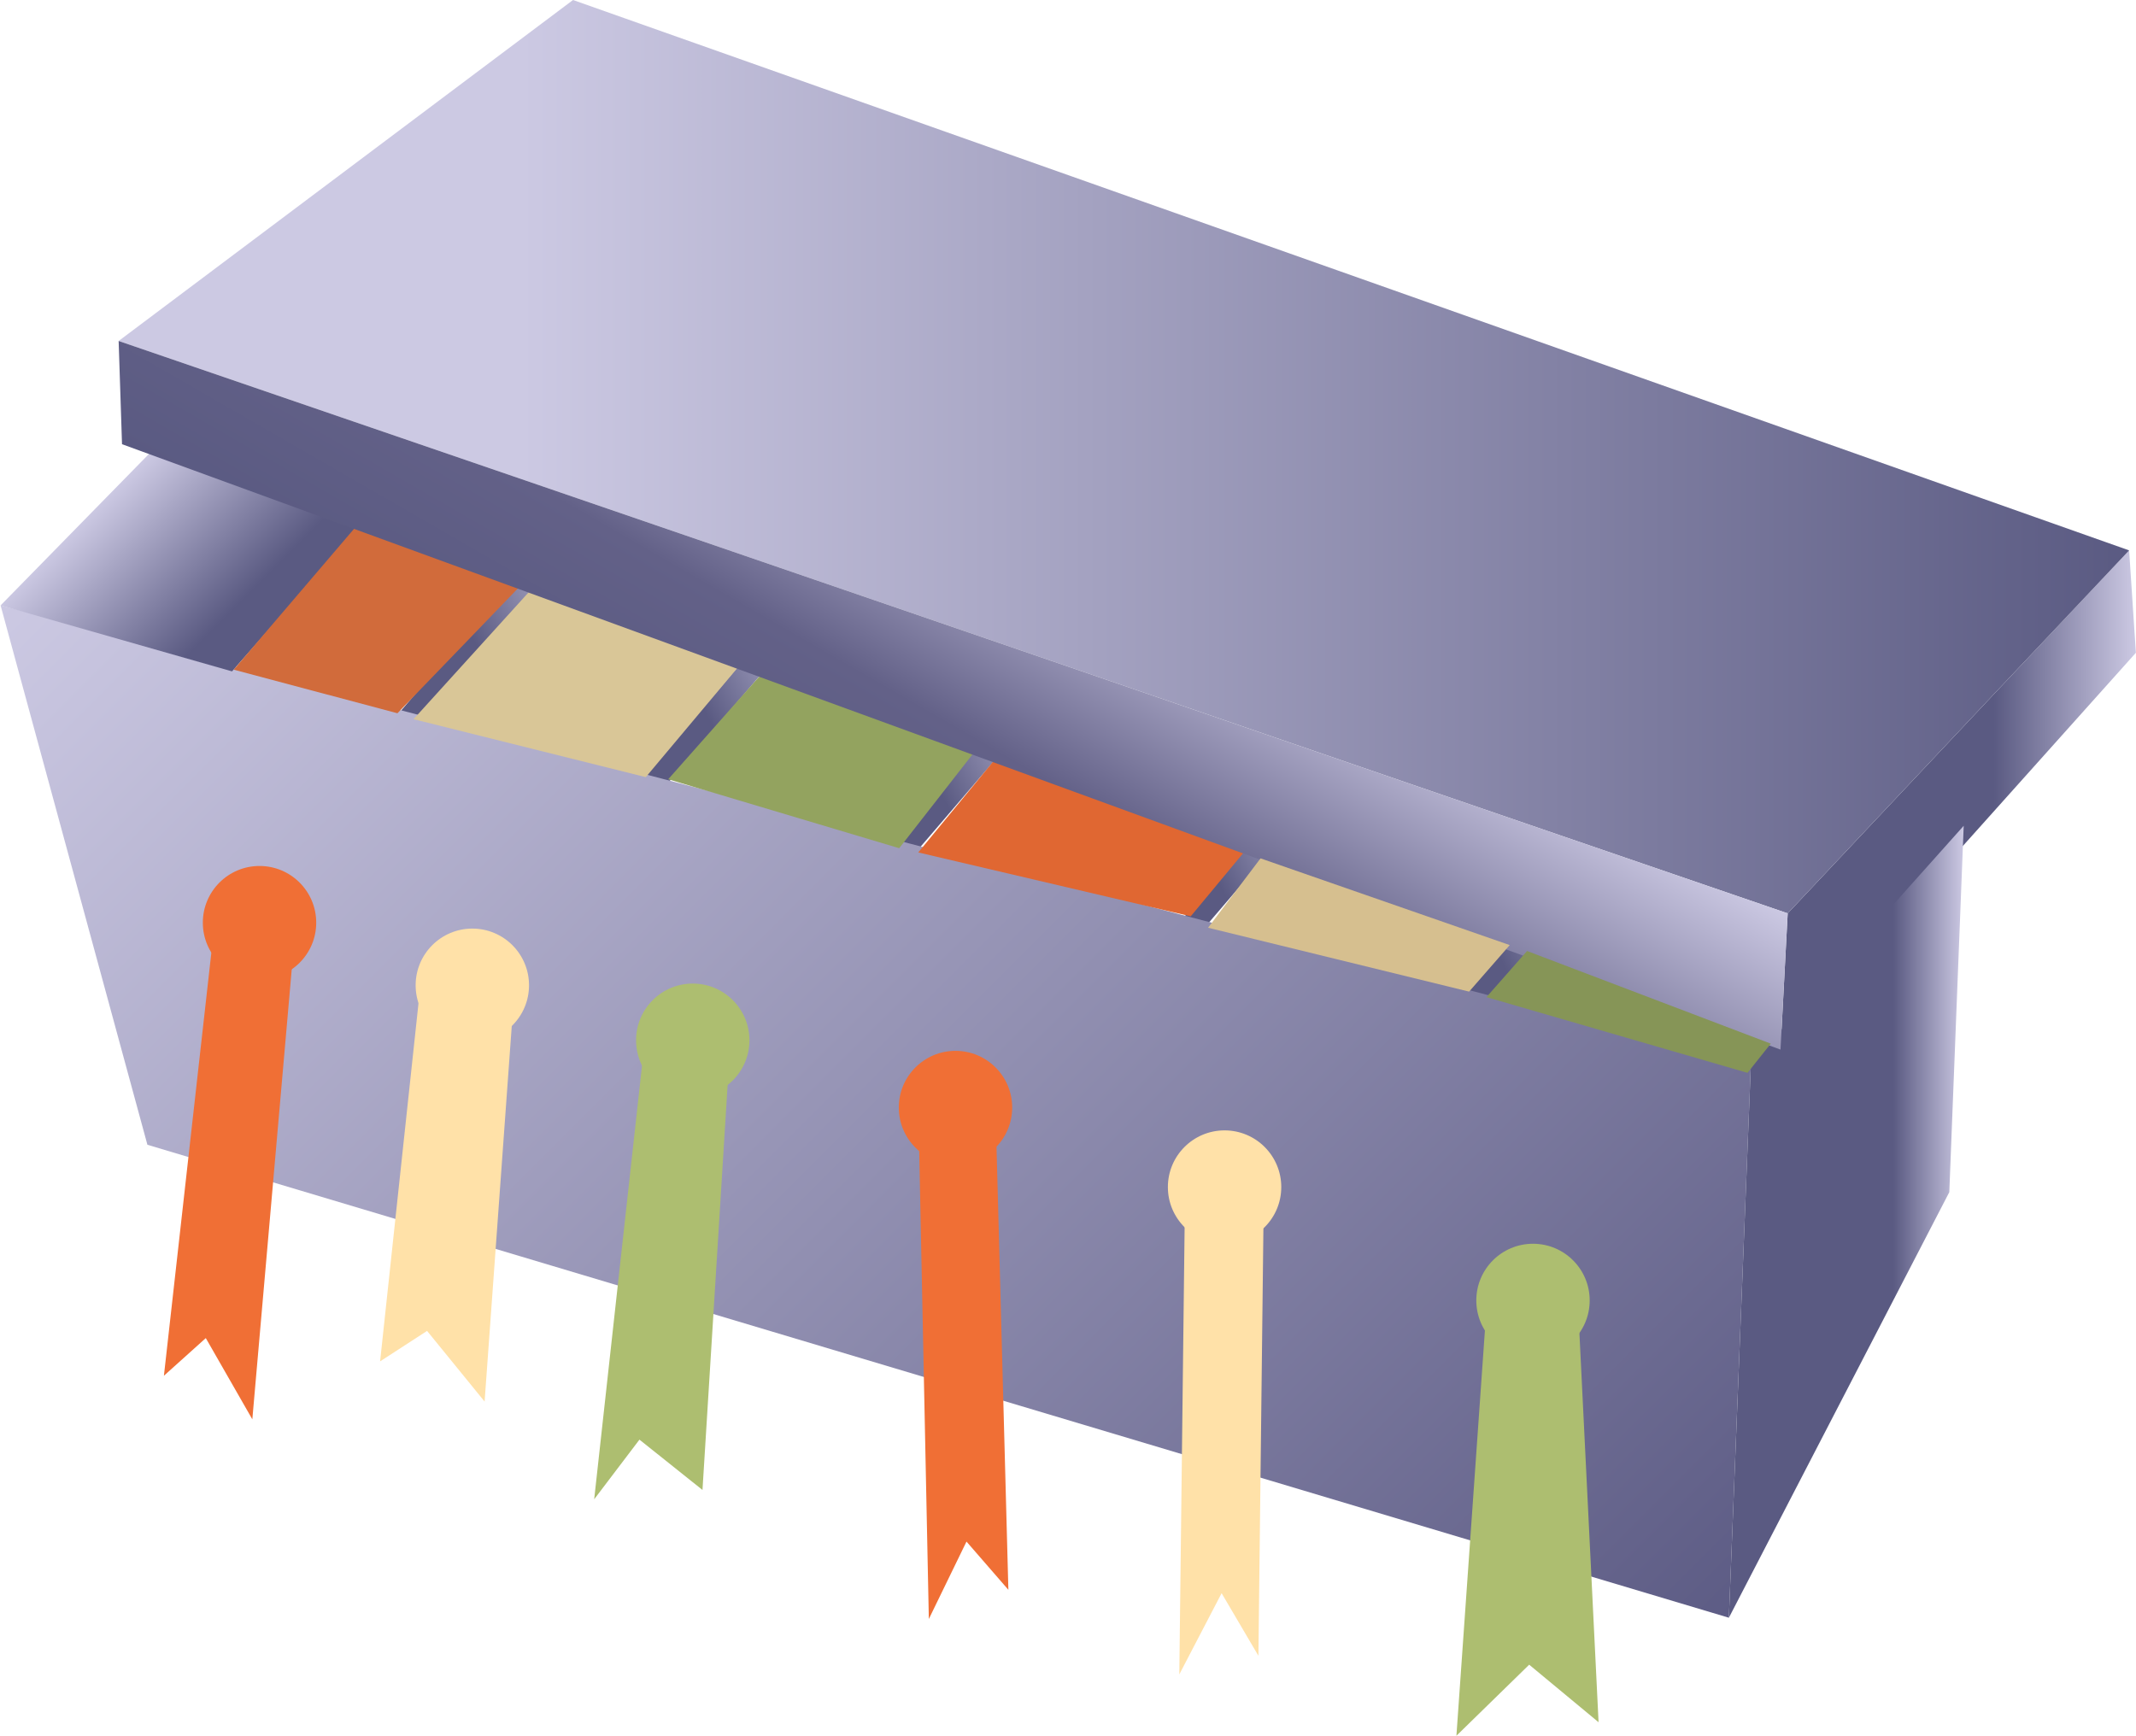 <svg width="1683" height="1368" viewBox="0 0 1683 1368" fill="none" xmlns="http://www.w3.org/2000/svg">
<path d="M1682.91 514.366L1402.89 827.053L1408.56 719.712L1677.58 433.694L1682.91 514.366Z" fill="url(#paint0_linear_93_243)"/>
<path d="M1211.22 715.094L1115.99 826.208L1129.4 837.706L1224.64 726.592L1211.22 715.094Z" fill="url(#paint1_linear_93_243)"/>
<path d="M991.377 654.477L896.141 765.591L909.556 777.089L1004.79 665.975L991.377 654.477Z" fill="url(#paint2_linear_93_243)"/>
<path d="M774.944 582.177L679.708 693.29L693.123 704.788L788.359 593.674L774.944 582.177Z" fill="url(#paint3_linear_93_243)"/>
<path d="M589.883 515.587L494.648 626.7L508.062 638.198L603.298 527.084L589.883 515.587Z" fill="url(#paint4_linear_93_243)"/>
<path d="M407.573 453.111L312.336 564.226L325.751 575.724L420.988 464.609L407.573 453.111Z" fill="url(#paint5_linear_93_243)"/>
<path d="M1362.22 1274.75L116.145 902.058L0.471 477.031L1379.56 838.388L1362.22 1274.75Z" fill="url(#paint6_linear_93_243)"/>
<path d="M1535.9 939.394L1362.22 1274.75L1379.56 838.388L1547.24 650.709L1535.9 939.394Z" fill="url(#paint7_linear_93_243)"/>
<path d="M287.156 410.359L182.816 529.033L0.471 477.03L128.146 346.688L287.156 410.359Z" fill="url(#paint8_linear_93_243)"/>
<path d="M1408.56 719.712L93.476 268.684L451.5 0L1677.58 433.694L1408.56 719.712Z" fill="url(#paint9_linear_93_243)"/>
<path d="M204.484 771.717C229.155 771.717 249.154 751.718 249.154 727.047C249.154 702.377 229.155 682.378 204.484 682.378C179.814 682.378 159.815 702.377 159.815 727.047C159.815 751.718 179.814 771.717 204.484 771.717Z" fill="#F06F35"/>
<path d="M372.161 821.053C396.831 821.053 416.83 801.054 416.83 776.383C416.83 751.713 396.831 731.714 372.161 731.714C347.491 731.714 327.492 751.713 327.492 776.383C327.492 801.054 347.491 821.053 372.161 821.053Z" fill="#FFE1A8"/>
<path d="M1207.88 1069.4C1232.55 1069.4 1252.55 1049.4 1252.55 1024.73C1252.55 1000.06 1232.55 980.062 1207.88 980.062C1183.21 980.062 1163.21 1000.06 1163.21 1024.73C1163.21 1049.4 1183.21 1069.4 1207.88 1069.4Z" fill="#ADBE70"/>
<path d="M964.867 980.062C989.537 980.062 1009.54 960.063 1009.54 935.393C1009.54 910.722 989.537 890.723 964.867 890.723C940.196 890.723 920.196 910.722 920.196 935.393C920.196 960.063 940.196 980.062 964.867 980.062Z" fill="#FFE1A8"/>
<path d="M752.852 917.391C777.523 917.391 797.521 897.392 797.521 872.722C797.521 848.051 777.523 828.052 752.852 828.052C728.182 828.052 708.183 848.051 708.183 872.722C708.183 897.392 728.182 917.391 752.852 917.391Z" fill="#F06F35"/>
<path d="M545.839 864.388C570.509 864.388 590.508 844.389 590.508 819.719C590.508 795.049 570.509 775.049 545.839 775.049C521.169 775.049 501.17 795.049 501.17 819.719C501.17 844.389 521.169 864.388 545.839 864.388Z" fill="#ADBE70"/>
<path d="M508.836 612.371L325.825 566.702L417.164 466.029L581.841 525.366L508.836 612.371Z" fill="#D9C697"/>
<path d="M313.158 562.036L184.149 527.701L279.823 415.693L412.831 458.696L313.158 562.036Z" fill="#D16B3B"/>
<path d="M708.515 668.376L526.505 614.04L601.842 529.034L773.853 584.704L708.515 668.376Z" fill="#93A35F"/>
<path d="M938.198 722.047L723.516 671.711L787.521 594.039L983.866 667.044L938.198 722.047Z" fill="#E06732"/>
<path d="M1402.89 827.052L96.144 350.022L93.476 268.684L1408.56 719.712L1402.89 827.052Z" fill="url(#paint10_linear_93_243)"/>
<path d="M1157.54 781.383L951.864 731.046L993.202 676.376L1189.55 744.714L1157.54 781.383Z" fill="#D6BF8F"/>
<path d="M1171.21 785.716L1203.21 749.38L1395.23 822.385L1376.89 845.386L1171.21 785.716Z" fill="#869557"/>
<path d="M723.85 887.057L731.85 1275.75L761.52 1214.74L794.522 1252.75L784.855 891.724L775.52 892.39C758.519 892.39 741.185 886.723 723.85 887.39V887.057Z" fill="#F06F35"/>
<path d="M169.482 724.38L129.146 1084.07L162.148 1054.4L198.817 1118.41L232.152 737.714L222.485 736.714C204.818 734.714 187.484 726.047 169.816 724.047H169.482V724.38Z" fill="#F06F35"/>
<path d="M332.158 768.049L299.49 1072.73L336.493 1048.73L381.828 1104.4L405.163 781.716L393.829 780.716C373.161 778.383 352.826 770.716 332.158 768.382V768.049Z" fill="#FFE1A8"/>
<path d="M507.837 821.719L468.168 1181.41L503.836 1134.41L553.505 1174.07L574.508 835.72L564.173 834.72C545.172 832.719 526.838 824.052 507.837 821.719Z" fill="#ADBE70"/>
<path d="M933.864 926.726L929.197 1319.42L962.532 1255.41L991.535 1304.75L995.868 933.06H986.201C968.533 933.06 951.198 926.726 933.53 926.726H933.864Z" fill="#FFE1A8"/>
<path d="M1172.55 1012.06L1147.54 1367.75L1204.88 1311.75L1259.55 1357.09L1242.88 1018.4H1232.22C1212.55 1018.4 1192.55 1012.06 1172.88 1012.06H1172.55Z" fill="#ADBE70"/>
<defs>
<linearGradient id="paint0_linear_93_243" x1="1682.91" y1="630.373" x2="1402.89" y2="630.373" gradientUnits="userSpaceOnUse">
<stop stop-color="#CCC9E3"/>
<stop offset="0.4" stop-color="#5A5A82"/>
</linearGradient>
<linearGradient id="paint1_linear_93_243" x1="1359" y1="840.91" x2="1229.07" y2="908.636" gradientUnits="userSpaceOnUse">
<stop stop-color="#CCC9E3"/>
<stop offset="0.8" stop-color="#5A5A82"/>
</linearGradient>
<linearGradient id="paint2_linear_93_243" x1="1135.47" y1="779.215" x2="1005.52" y2="846.757" gradientUnits="userSpaceOnUse">
<stop stop-color="#CCC9E3"/>
<stop offset="0.8" stop-color="#5A5A82"/>
</linearGradient>
<linearGradient id="paint3_linear_93_243" x1="915.166" y1="705.382" x2="785.241" y2="773.108" gradientUnits="userSpaceOnUse">
<stop stop-color="#CCC9E3"/>
<stop offset="0.8" stop-color="#5A5A82"/>
</linearGradient>
<linearGradient id="paint4_linear_93_243" x1="727.875" y1="638.013" x2="597.951" y2="705.739" gradientUnits="userSpaceOnUse">
<stop stop-color="#CCC9E3"/>
<stop offset="0.8" stop-color="#5A5A82"/>
</linearGradient>
<linearGradient id="paint5_linear_93_243" x1="541.643" y1="574.223" x2="411.717" y2="641.949" gradientUnits="userSpaceOnUse">
<stop stop-color="#CCC9E3"/>
<stop offset="0.8" stop-color="#5A5A82"/>
</linearGradient>
<linearGradient id="paint6_linear_93_243" x1="177.349" y1="300.053" x2="1257.48" y2="1379.56" gradientUnits="userSpaceOnUse">
<stop stop-color="#CCC9E3"/>
<stop offset="1" stop-color="#5D5C85"/>
</linearGradient>
<linearGradient id="paint7_linear_93_243" x1="1547.24" y1="962.729" x2="1362.22" y2="962.729" gradientUnits="userSpaceOnUse">
<stop stop-color="#CCC9E3"/>
<stop offset="0.3" stop-color="#5A5A82"/>
</linearGradient>
<linearGradient id="paint8_linear_93_243" x1="87.476" y1="387.358" x2="205.817" y2="505.699" gradientUnits="userSpaceOnUse">
<stop stop-color="#CCC9E3"/>
<stop offset="0.8" stop-color="#5A5A82"/>
</linearGradient>
<linearGradient id="paint9_linear_93_243" x1="93.476" y1="359.856" x2="1677.58" y2="359.856" gradientUnits="userSpaceOnUse">
<stop offset="0.2" stop-color="#CCC9E3"/>
<stop offset="1" stop-color="#5A5A82"/>
</linearGradient>
<linearGradient id="paint10_linear_93_243" x1="838.79" y1="390.658" x2="671.113" y2="681.677" gradientUnits="userSpaceOnUse">
<stop stop-color="#CCC9E3"/>
<stop offset="0.6" stop-color="#636188"/>
<stop offset="1" stop-color="#5A5A82"/>
</linearGradient>
</defs>
</svg>
